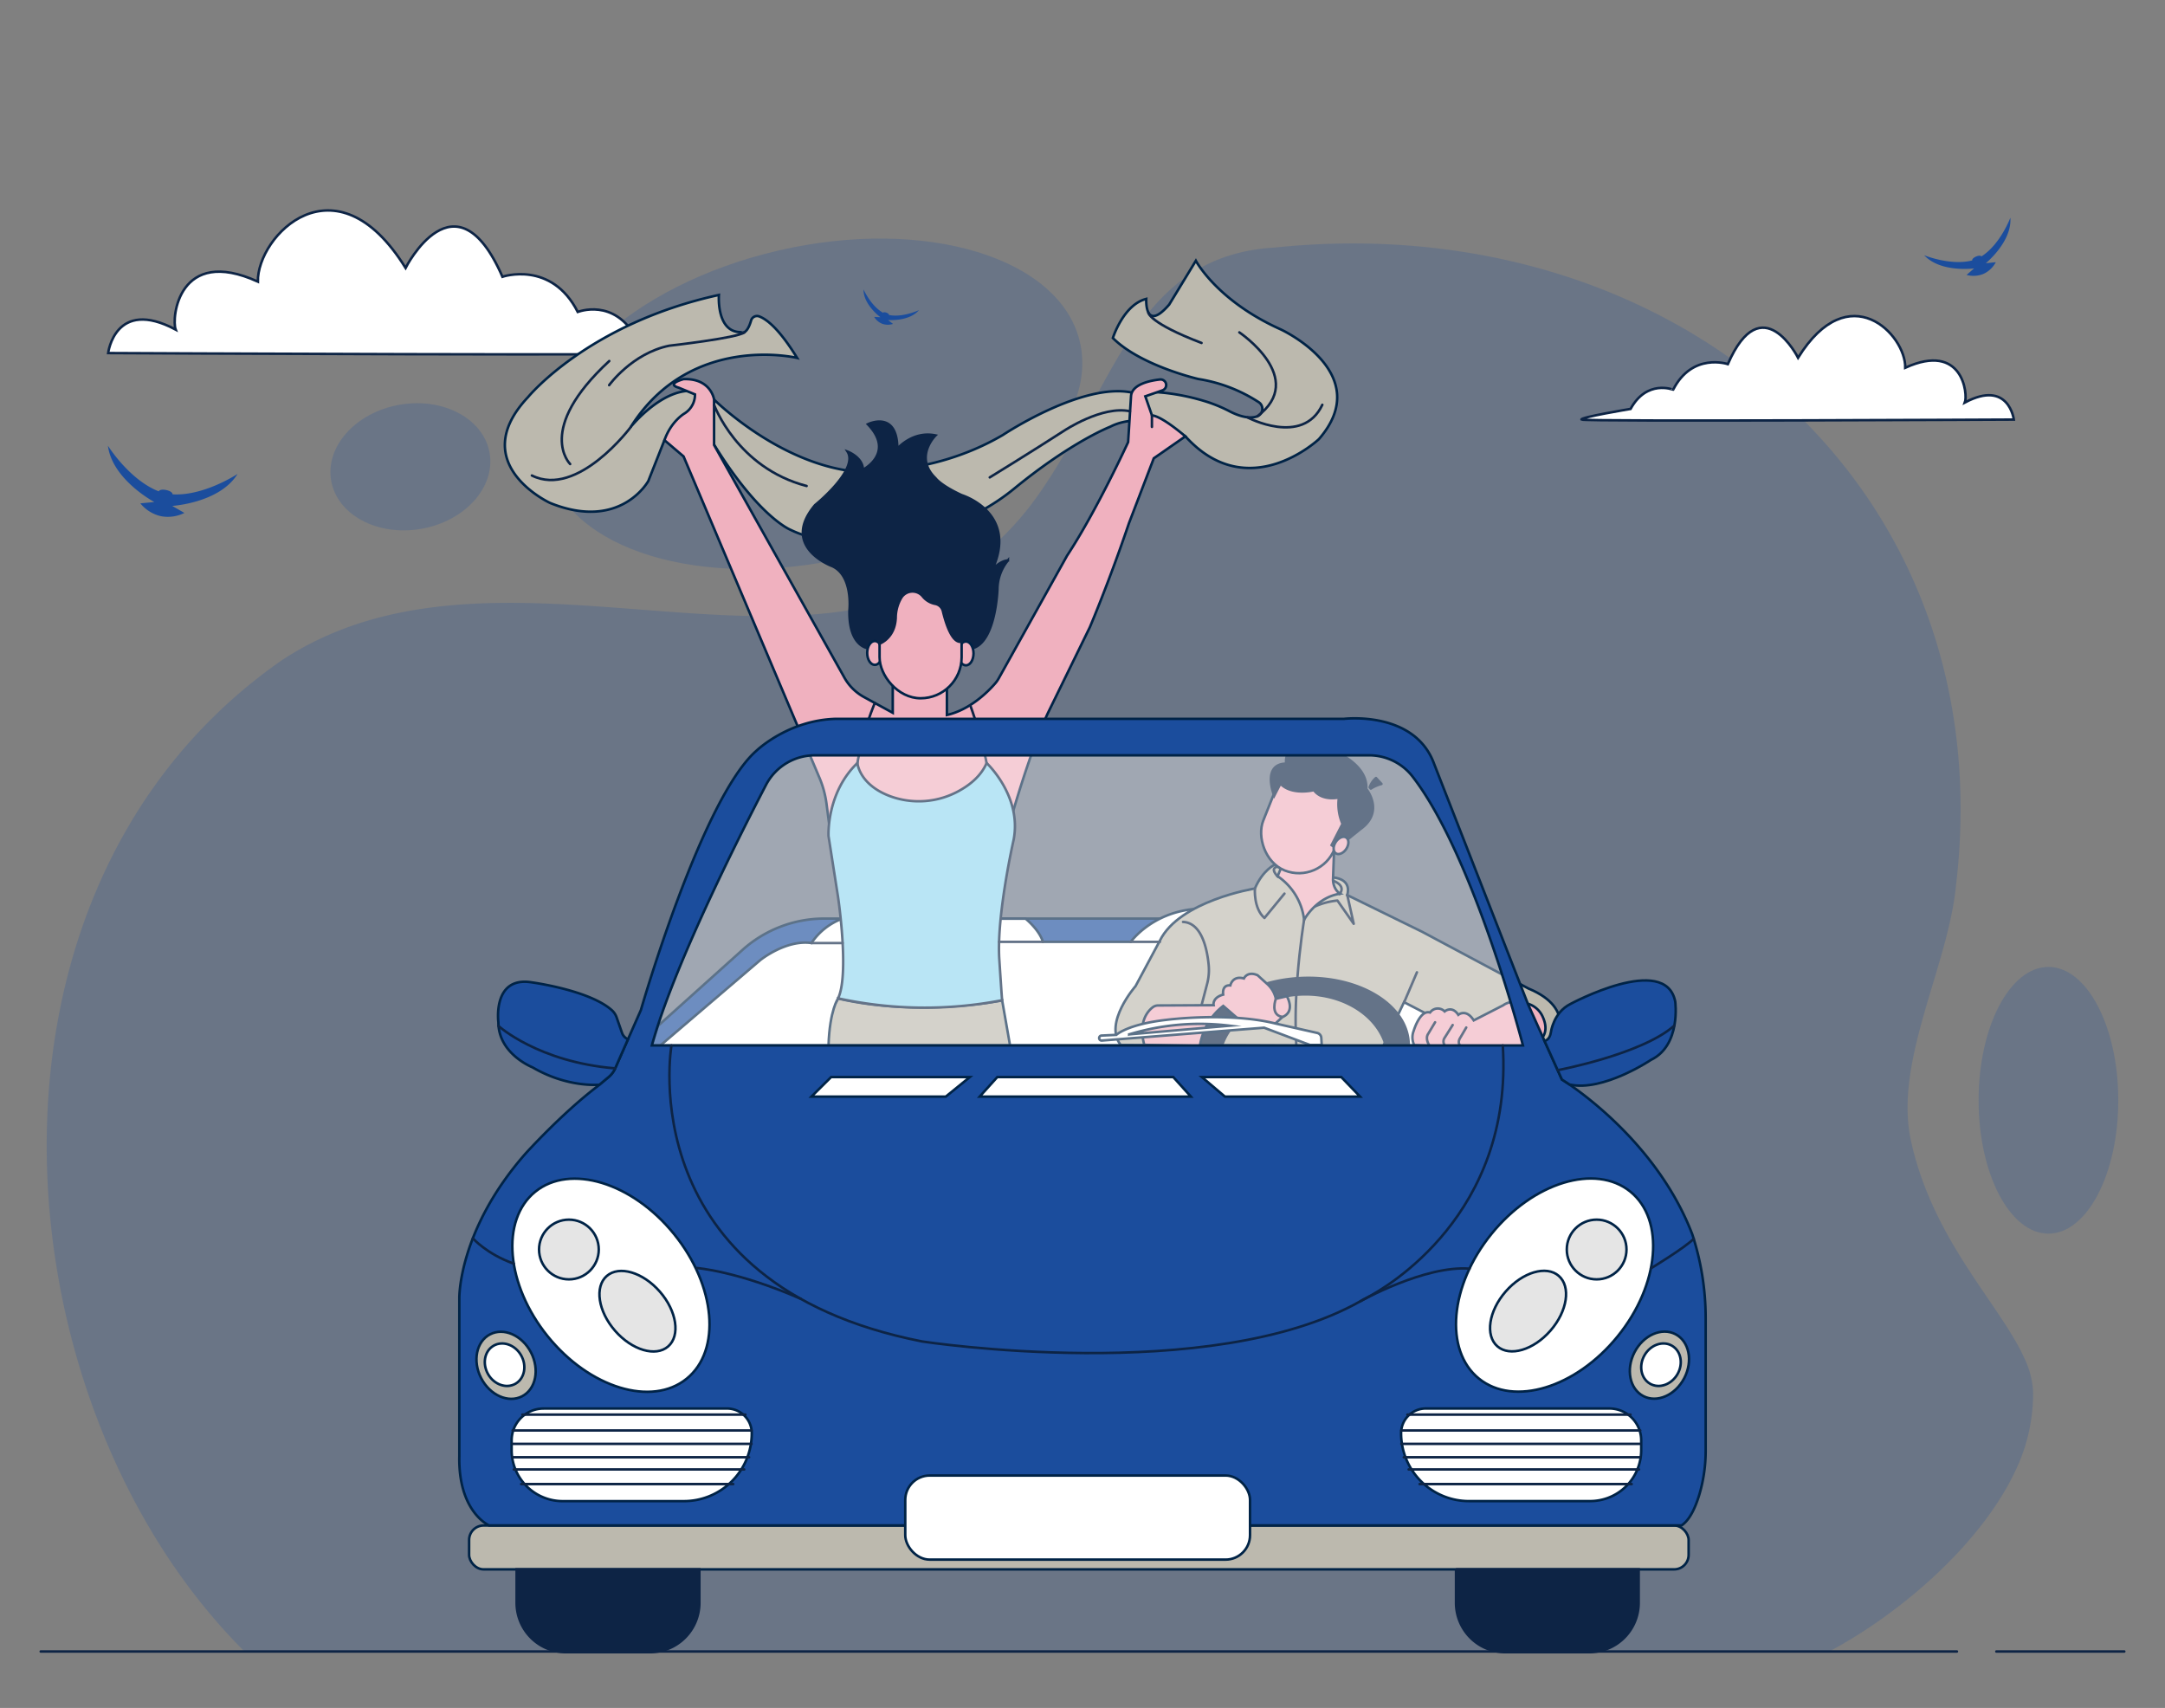 <?xml version="1.0" encoding="UTF-8"?>
<svg xmlns="http://www.w3.org/2000/svg" width="865.76" height="682.89" viewBox="0 0 865.76 682.89">
  <rect x="0" y="0" width="865.76" height="682.89" fill="#808080" stroke="none"/>
  <ellipse cx="819.15" cy="439.93" rx="27.93" ry="53.32" fill="#1b4d9d" opacity="0.21"></ellipse>
  <ellipse cx="325.45" cy="161.44" rx="109.23" ry="62.9" transform="translate(-28.04 77.61) rotate(-13.04)" fill="#1b4d9d" opacity="0.21"></ellipse>
  <ellipse cx="164.1" cy="186.66" rx="32.16" ry="25.18" transform="translate(-29.75 31.11) rotate(-9.94)" fill="#1b4d9d" opacity="0.21"></ellipse>
  <path d="M813,556.6a70.81,70.81,0,0,1-6.15,29.5c-13.36,30.19-46.11,58.49-74.72,73.87l-634.34.35c-20.79-20.69-38-46.11-51-74.22a302.59,302.59,0,0,1-16-43,310,310,0,0,1-11.29-62.87C13.41,398.15,40.76,314.06,112.68,264,207.9,201.38,345,298.22,415.56,197.35c30.19-43.17,38.78-95.19,94.29-98.38,160.27-16.59,291.62,95.49,272.28,255.48-2.89,29.22-21.13,63.37-19.16,93a58,58,0,0,0,1.18,8.53c8.74,40.24,36.05,65.94,45.57,87.49A34.59,34.59,0,0,1,813,556.6Z" fill="#1b4d9d" opacity="0.21"></path>
  <path d="M254.55,135.3s28.22,4.69,27,5.87-238.3,0-238.3,0,2.74-22.3,27-9.39c-1.75-4.55,1.12-33.61,32.87-19.17-.31-18.28,31-50.76,59.07-5.47,0,0,19.95-39.52,38.73,3.52,0,0,19.56-6.66,30.12,14.08C231.07,124.73,245.55,118.87,254.55,135.3Z" fill="#fff" stroke="#0d2445" stroke-miterlimit="10"></path>
  <path d="M652.05,163.5s-20.47,3.4-19.62,4.26,172.88,0,172.88,0-2-16.18-19.58-6.82c1.27-3.29-.81-24.37-23.84-13.9.22-13.27-22.47-36.83-42.86-4,0,0-14.47-28.67-28.09,2.55,0,0-14.19-4.82-21.86,10.22C669.08,155.83,658.58,151.58,652.05,163.5Z" fill="#fff" stroke="#0d2445" stroke-miterlimit="10"></path>
  <path d="M605.72,410l-35.49-32.12a41,41,0,0,0-27.51-10.6H329.62a49,49,0,0,0-32.73,12.55l-33.77,30.35L260.67,418H609Z" fill="#1b4d9d" stroke="#002346" stroke-miterlimit="10"></path>
  <path d="M604.24,418,572,388.27c-11.69-13.16-28.11-11.53-28.11-11.53-5.21-11-20-13.32-20-13.32H478c-17.54,1.46-25.82,13.16-25.82,13.16H417.05c-1.46-4.88-6.92-9.26-6.92-9.26H336.78a25.59,25.59,0,0,0-12.29,9.74c-10.23-1.46-20.46,6.82-20.46,6.82L264.08,418Z" fill="#fff" stroke="#002346" stroke-miterlimit="10"></path>
  <path d="M509.81,345.72s-4.75,2-8,9.54c0,0-30.16,4.84-38,20.87l-9.72,18.16s-12.93,14.77-5.93,23.52l105,.43,8.29-17.54,9.85,5.08,32,13.6s9.85,5.08,18.55-2.92c0,0,9-13.06-10.62-21.21l-42.52-22.69-30-14.7s2.44-6.23-5.79-7.07l-14.24-5.51Z" fill="#bcb9ae" stroke="#002346" stroke-miterlimit="10"></path>
  <path d="M501.82,355.26s-.61,7.95,3.82,11.78l8-9.75" fill="none" stroke="#0d2445" stroke-linecap="round" stroke-linejoin="round"></path>
  <path d="M511.11,350.61s-3.71-3.46-.2-4.09l1.56.91Z" fill="none" stroke="#0d2445" stroke-linecap="round" stroke-linejoin="round"></path>
  <path d="M532.9,352.08s5.64,1.74,2.79,5.42A7.53,7.53,0,0,1,532.9,352.08Z" fill="none" stroke="#0d2445" stroke-linecap="round" stroke-linejoin="round"></path>
  <path d="M525.82,362.43a29.25,29.25,0,0,1,9-2.36l6.51,9.28-2.57-11.49" fill="none" stroke="#0d2445" stroke-linecap="round" stroke-linejoin="round"></path>
  <path d="M512.27,347.09l-1.38,3.23a24.47,24.47,0,0,1,10.61,17.46s4.7-8.95,14.38-10.45c0,0-2.63-1.41-2.83-5.51l.44-12Z" fill="#f0b1bf" stroke="#002346" stroke-miterlimit="10"></path>
  <rect x="507" y="303.28" width="30.69" height="46.39" rx="15.35" transform="translate(157.88 -170.11) rotate(21.72)" fill="#f0b1bf" stroke="#002346" stroke-miterlimit="10"></rect>
  <path d="M521.5,367.78s-1.71,10.25-2.7,23.39" fill="none" stroke="#0d2445" stroke-linecap="round" stroke-linejoin="round"></path>
  <path d="M509.55,318.15s-5.11-12.66,4.79-12.83c0,0-2.05-12.64,18.18-5.47,0,0,14.58,5.49,13.81,15.57,0,0,7.56,9.14-2.47,16.19l-9.53,7.69-1.84-1.4,4.36-8.5a19.89,19.89,0,0,1-1.43-10.55s-6.6,1.61-10-2.94c0,0-8.82,2.25-13.39-2.59Z" fill="#0d2445" stroke="#0d2445" stroke-miterlimit="10"></path>
  <path d="M547.75,314.8l.43.49a15.18,15.18,0,0,1,4.24-1.85l-2.18-2.36A8.52,8.52,0,0,0,547.75,314.8Z" fill="#0d2445" stroke="#0d2445" stroke-linecap="round" stroke-linejoin="round"></path>
  <path d="M285.55,159.76s23.58,23.57,52.8,28.3c0,0,31.72,4,62.7-14.15,0,0,31.68-21.11,51.55-16.95,0,0,12.57-1.86,30.27,3.78a58.42,58.42,0,0,1,8.87,3.73c2.8,1.45,7.43,3.3,11,2a3.19,3.19,0,0,0,.6-5.67,61.7,61.7,0,0,0-24.13-9.26s-23.13-5.33-34.19-16.39c0,0,4.2-13.35,13.35-15.64,0,0-.76,13.73,9.16,2.29l10.68-17.55s8.39,16,33.95,27.46c0,0,38.14,17.55,15.25,43.87,0,0-28.22,26.7-53.4-1.14,0,0-16-11-30.11-3.79,0,0-15.51,6-38.28,24.67a84.72,84.72,0,0,1-31.46,16.24c-17.08,4.64-41.13,8.51-58.07.26,0,0-12.59-5-30.52-34,0,0-11.06-9.16-19.84-1.91l-6.48,16.41s-11.06,20.21-39.29,8.77c0,0-33.95-15.64-8.78-42.34,0,0,24-29.38,76.3-40.82,0,0-1.15,14.88,8.77,14.88,0,0,2.26,1.61,4.11-4.67a2.46,2.46,0,0,1,3.15-1.66c2.8,1,7.82,4.56,15.25,16.63,0,0-42.51-10.25-66.46,27.49C252.28,170.69,270.67,147.71,285.55,159.76Z" fill="#bcb9ae" stroke="#002346" stroke-miterlimit="10"></path>
  <path d="M357,274.79V285l-11.51-6.3A19.92,19.92,0,0,1,337.7,271l-52.15-93.08V159.76s-1.15-8.55-12.21-8.17c0,0-7.25,1.91-1.9,3.43l6.48,2.67a8.86,8.86,0,0,1-4.2,7.63s-5.34,3.05-8,10.68l7.63,6.49,54.37,128.56a40.14,40.14,0,0,1,2.79,10.28l1.31,10.05,73-5.85s7-24.79,14.22-40.43l16.78-34.33s7.63-17.93,15.64-41.58l9.92-25.94L474,174.48s-9.15-8-13.35-8.4L458,158.46l6.84-2.38a2.25,2.25,0,0,0,1.44-2.66h0a2.24,2.24,0,0,0-2.41-1.69c-3.68.4-11.3,1.81-11.59,6.73l-1.15,18.31s-12.59,27.46-24.41,45.39l-27.3,49a12,12,0,0,1-1.48,2.12c-2.5,2.89-9.78,10.46-19.28,12.6V272.51Z" fill="#f0b1bf" stroke="#002346" stroke-miterlimit="10"></path>
  <line x1="460.64" y1="166.08" x2="460.64" y2="170.69" fill="none" stroke="#0d2445" stroke-linecap="round" stroke-linejoin="round"></line>
  <path d="M252.28,170.69S231,199.27,212.69,190.12" fill="none" stroke="#0d2445" stroke-linecap="round" stroke-linejoin="round"></path>
  <path d="M228,185.54s-14.12-13.73,15.64-41.2" fill="none" stroke="#0d2445" stroke-linecap="round" stroke-linejoin="round"></path>
  <path d="M243.59,154s9.15-12.72,24-15.77c0,0,27.08-3.05,30.14-5.34" fill="none" stroke="#0d2445" stroke-linecap="round" stroke-linejoin="round"></path>
  <path d="M285.55,161.86s9.15,25.2,37,32.45" fill="none" stroke="#0d2445" stroke-linecap="round" stroke-linejoin="round"></path>
  <path d="M459.2,125s.3,4.11,21.28,12.12" fill="none" stroke="#0d2445" stroke-linecap="round" stroke-linejoin="round"></path>
  <path d="M495.6,132.9s27.46,18.41,7.12,33.61" fill="none" stroke="#0d2445" stroke-linecap="round" stroke-linejoin="round"></path>
  <path d="M498.78,166.85s22.14,11.77,30-5" fill="none" stroke="#0d2445" stroke-linecap="round" stroke-linejoin="round"></path>
  <path d="M395.79,190.88s16.79-10.3,29.76-18.69c0,0,15.27-10.16,26.32-7.75" fill="none" stroke="#0d2445" stroke-linecap="round" stroke-linejoin="round"></path>
  <path d="M349.83,281.07A116.76,116.76,0,0,0,342.39,308" fill="none" stroke="#0d2445" stroke-linecap="round" stroke-linejoin="round"></path>
  <path d="M388,282s5.36,14.5,7,25.95" fill="none" stroke="#0d2445" stroke-linecap="round" stroke-linejoin="round"></path>
  <path d="M563.32,417c-.74-15.45-20.08-27.07-43.18-25.95s-41.22,14.55-40.47,30c.39,8,5.76,15,14.06,19.67a23.15,23.15,0,0,1-6.23-14.49c-.72-14.89,13.81-27.7,32.46-28.6S554.3,408.09,555,423a23.55,23.55,0,0,1-5.82,16.33C558.22,433.73,563.75,425.7,563.32,417Z" fill="#0d2445" stroke="#0d2445" stroke-miterlimit="10"></path>
  <path d="M480.49,401.89l2.23-8.51a21.61,21.61,0,0,0,.62-7.51c-.59-6.17-2.7-16.9-10.25-17.25" fill="none" stroke="#0d2445" stroke-linecap="round" stroke-linejoin="round"></path>
  <path d="M565.55,417.91a7.05,7.05,0,0,1-.26-5.67s2.51-8.62,6.57-7.4a3.79,3.79,0,0,1,5.83-.44s2.94-2.51,5.47,1.36c0,0,3.09-2.64,6.17,2.22l11.83-6.06s3.06-2.72,9.9-.58a9.44,9.44,0,0,1,5.76,5c1.16,2.47,2,5.83-.1,8.64a7.27,7.27,0,0,1-4.52,2.74l-8.86,1.71Z" fill="#f0b1bf" stroke="#002346" stroke-miterlimit="10"></path>
  <path d="M584.26,418.39s-1.92-1.15-.18-3.69l2.26-3.87" fill="none" stroke="#0d2445" stroke-linecap="round" stroke-linejoin="round"></path>
  <path d="M577.82,418.06a2.58,2.58,0,0,1-.15-3.08l3.24-5.15" fill="none" stroke="#0d2445" stroke-linecap="round" stroke-linejoin="round"></path>
  <path d="M571.42,417.73s-1.67-2.57-.22-4.52l2.68-4.48" fill="none" stroke="#0d2445" stroke-linecap="round" stroke-linejoin="round"></path>
  <path d="M457.59,417.76c-2.49-9.1,1.33-13.45,3.36-15a3.56,3.56,0,0,1,2.17-.74l22.19-.11s-.65-3,3.83-4.23c0,0-.7-4,2.86-3.68,0,0,.81-4.08,5.42-2.78,0,0,1.36-3.1,5.49-1.28l3.91,3.55a11.11,11.11,0,0,1,3.27,5.37l.12.47,4.38-1s3.67,6.05-1.78,8.33l-2.9,2.67-14.42-1.65-6.33-5.48a23.62,23.62,0,0,0-3.41,3.19,25.72,25.72,0,0,0-5.93,12.81Z" fill="#f0b1bf" stroke="#002346" stroke-miterlimit="10"></path>
  <path d="M510.21,399.29s-2.49,6.54,2.6,7.3" fill="none" stroke="#0d2445" stroke-linecap="round" stroke-linejoin="round"></path>
  <line x1="561.52" y1="400.7" x2="566.62" y2="388.76" fill="none" stroke="#0d2445" stroke-linecap="round" stroke-linejoin="round"></line>
  <path d="M518.38,397.77a186.83,186.83,0,0,0,0,20.22" fill="none" stroke="#0d2445" stroke-linecap="round" stroke-linejoin="round"></path>
  <path d="M528.37,415a2.12,2.12,0,0,0-1.64-2l-16.82-3.8c-18.91-4.64-43.51-1.43-43.51-1.43-15.57,1.77-20,6-20,6l-5.92.28a1,1,0,1,0,.12,2l64.9-5.14,18.35,6.91,4.69,0Zm-76.84-1.42a97.06,97.06,0,0,1,40.24-3.47Z" fill="#fff" stroke="#002346" stroke-miterlimit="10"></path>
  <path d="M347,259.15s-7.69-.75-7.31-15.25c0,0,1.52-13.73-6.87-17.54,0,0-21-7.63-6.87-24.42,0,0,17.55-14.11,13-21.36,0,0,6.11,2.29,6.11,7.25,0,0,13.11-6.64,2-18.2,0,0,11.76-5.83,11.76,9.81,0,0,6.1-7.25,15.26-5.34,0,0-8.78,8.61,0,17.08,0,0,1.91,2.83,10.49,6.8,0,0,23.08,7,12,30.28,0,0,2.67-3.81,6.49-4.19a18.22,18.22,0,0,0-4.2,11.44s-.63,20.95-9.85,23.64Z" fill="#0d2445" stroke="#0d2445" stroke-miterlimit="10"></path>
  <ellipse cx="349.83" cy="261.07" rx="3.05" ry="4.77" fill="#f0b1bf" stroke="#002346" stroke-miterlimit="10"></ellipse>
  <ellipse cx="386.25" cy="261.26" rx="3.05" ry="4.77" fill="#f0b1bf" stroke="#002346" stroke-miterlimit="10"></ellipse>
  <rect x="351.73" y="230.36" width="32.81" height="48.83" rx="16.4" fill="#f0b1bf" stroke="#002346" stroke-miterlimit="10"></rect>
  <path d="M351.73,257.35s6.23-2.18,6.46-10.5a15.82,15.82,0,0,1,1.93-7.35c.1-.18.2-.36.31-.54a5.29,5.29,0,0,1,8.57-.52,8.42,8.42,0,0,0,5,3,3.9,3.9,0,0,1,3.08,3c1.11,4.62,3.67,13,7.49,12.11l4.77-12.74-4.77-14.92-9.87-6.69-28.56,4.75-1.46,14.59Z" fill="#0d2445" stroke="#0d2445" stroke-miterlimit="10"></path>
  <path d="M335.14,399.24s-3.35,4.53-3.83,18.75H403.9l-3.15-18S367.85,406.78,335.14,399.24Z" fill="#bcb9ae" stroke="#002346" stroke-miterlimit="10"></path>
  <path d="M400.75,399.92s0,1.14-1.14-16.4,5.72-47.69,5.72-47.69c3.43-17.54-10.79-30.75-10.79-30.75-2.1,4.92-6.28,8.44-10.61,10.89a33.21,33.21,0,0,1-28.52,2.17c-11.93-4.71-12.54-13.06-12.54-13.06-12.5,12-11.55,29.23-11.55,29.23l3.82,24.41s4.58,30.9,0,40.44a162.44,162.44,0,0,0,65.61.76Z" fill="#91d7f0" stroke="#0d2445" stroke-miterlimit="10"></path>
  <line x1="324.49" y1="377.06" x2="336.96" y2="377.06" fill="none" stroke="#0d2445" stroke-linecap="round" stroke-linejoin="round"></line>
  <line x1="417.05" y1="376.58" x2="399.51" y2="376.58" fill="none" stroke="#0d2445" stroke-linecap="round" stroke-linejoin="round"></line>
  <line x1="452.13" y1="376.58" x2="463.85" y2="376.58" fill="none" stroke="#0d2445" stroke-linecap="round" stroke-linejoin="round"></line>
  <ellipse cx="536.26" cy="338.02" rx="3.78" ry="2.52" transform="translate(-40.36 601.37) rotate(-56.77)" fill="#f0b1bf" stroke="#002346" stroke-miterlimit="10"></ellipse>
  <path d="M260.49,417.68c8.47-30.94,33.79-81.37,45.64-104.14a22,22,0,0,1,19.46-11.8H547.35a22,22,0,0,1,17.41,8.59c24.58,31.85,44,107.35,44,107.35Z" fill="#fff" opacity="0.36"></path>
  <rect x="187.59" y="609.94" width="487.67" height="17.54" rx="5.79" fill="#bcb9ae" stroke="#002346" stroke-miterlimit="10"></rect>
  <path d="M676.72,493.5c-15.1-39.46-52.13-61.87-52.13-61.87L611,401.42c-15.59-39.95-37.51-96-37.51-96-7.8-21.44-36.05-18-36.05-18H334.23c-19,.49-31.66,12.67-31.66,12.67-21.93,19-46.29,103.77-46.29,103.77l-5.15,11.65L246,427.16a9.64,9.64,0,0,1-2.61,3.46l-3.7,3.09-.82.68c-14.51,11.05-28.85,27-28.85,27C183.21,492,183.68,519,183.68,519l0,63.14c-.49,22.41,11.89,27.77,11.89,27.77H672.44c3.29-2.17,5.56-7.24,7.07-12.21a61.61,61.61,0,0,0,2.57-17.85V527.11A107.77,107.77,0,0,0,676.72,493.5ZM260.67,418c8.47-30.94,33.79-81.38,45.64-104.15A22,22,0,0,1,325.77,302H547.53a22,22,0,0,1,17.41,8.59C589.52,342.48,609,418,609,418Z" fill="#1b4d9d" stroke="#002346" stroke-miterlimit="10"></path>
  <path d="M624.59,431.63l3.09,2c13.32,3,32.48-9.83,32.48-9.83,12.18-5.84,9.74-23.38,9.74-23.38-3.9-19.49-41.9,1-41.9,1-6.82,3.41-7.79,11.21-7.79,11.21-.49,3.41-2.6,3.53-2.6,3.53Z" fill="#1b4d9d" stroke="#002346" stroke-miterlimit="10"></path>
  <path d="M622.9,427.89s33.69-6.32,46.68-17.85" fill="none" stroke="#0d2445" stroke-linecap="round" stroke-linejoin="round"></path>
  <ellipse cx="621.67" cy="513.85" rx="48.1" ry="32.49" transform="translate(-168.93 673.43) rotate(-50.99)" fill="#fff" stroke="#002346" stroke-miterlimit="10"></ellipse>
  <ellipse cx="611.06" cy="524.24" rx="18.68" ry="11.89" transform="translate(-185.63 640.48) rotate(-48.93)" fill="#e5e5e5" stroke="#002346" stroke-miterlimit="10"></ellipse>
  <circle cx="638.48" cy="499.59" r="11.94" fill="#e5e5e5" stroke="#002346" stroke-miterlimit="10"></circle>
  <ellipse cx="663.59" cy="545.87" rx="13.94" ry="11.21" transform="translate(-126.08 884.59) rotate(-62.66)" fill="#bcb9ae" stroke="#002346" stroke-miterlimit="10"></ellipse>
  <ellipse cx="664.21" cy="545.65" rx="8.77" ry="7.6" transform="translate(-140.44 848.05) rotate(-60)" fill="#fff" stroke="#002346" stroke-miterlimit="10"></ellipse>
  <ellipse cx="244.31" cy="513.85" rx="32.49" ry="48.1" transform="translate(-268.98 268.38) rotate(-39.01)" fill="#fff" stroke="#002346" stroke-miterlimit="10"></ellipse>
  <ellipse cx="254.92" cy="524.24" rx="11.89" ry="18.68" transform="translate(-281.69 296.51) rotate(-41.07)" fill="#e5e5e5" stroke="#002346" stroke-miterlimit="10"></ellipse>
  <circle cx="227.5" cy="499.59" r="11.94" fill="#e5e5e5" stroke="#002346" stroke-miterlimit="10"></circle>
  <ellipse cx="202.39" cy="545.87" rx="11.21" ry="13.94" transform="translate(-228.11 153.95) rotate(-27.34)" fill="#bcb9ae" stroke="#002346" stroke-miterlimit="10"></ellipse>
  <ellipse cx="201.77" cy="545.65" rx="7.6" ry="8.77" transform="translate(-245.79 173.99) rotate(-30)" fill="#fff" stroke="#002346" stroke-miterlimit="10"></ellipse>
  <path d="M268.51,418S251.9,513.47,368.82,536.37c0,0,115.33,17.71,175.24-16.12.86-.49,1.71-1,2.58-1.42,7.71-4,58.57-33.28,54.31-100.84" fill="none" stroke="#0d2445" stroke-linecap="round" stroke-linejoin="round"></path>
  <path d="M217.41,563.17h73.33a9.88,9.88,0,0,1,9.88,9.88v0a27.15,27.15,0,0,1-27.15,27.15H225a20.4,20.4,0,0,1-20.4-20.4v-3.86a12.76,12.76,0,0,1,12.76-12.76Z" fill="#fff" stroke="#002346" stroke-miterlimit="10"></path>
  <line x1="208.88" y1="565.61" x2="298.09" y2="565.61" fill="none" stroke="#0d2445" stroke-linecap="round" stroke-linejoin="round"></line>
  <line x1="204.99" y1="571.94" x2="300.53" y2="571.94" fill="none" stroke="#0d2445" stroke-linecap="round" stroke-linejoin="round"></line>
  <line x1="204.99" y1="577.3" x2="300.53" y2="577.3" fill="none" stroke="#0d2445" stroke-linecap="round" stroke-linejoin="round"></line>
  <line x1="204.99" y1="582.66" x2="299.55" y2="582.66" fill="none" stroke="#0d2445" stroke-linecap="round" stroke-linejoin="round"></line>
  <line x1="205.47" y1="587.53" x2="297.6" y2="587.53" fill="none" stroke="#0d2445" stroke-linecap="round" stroke-linejoin="round"></line>
  <line x1="208.4" y1="593.38" x2="293.22" y2="593.38" fill="none" stroke="#0d2445" stroke-linecap="round" stroke-linejoin="round"></line>
  <path d="M580.69,563.17h48.42a27.15,27.15,0,0,1,27.15,27.15v0a9.88,9.88,0,0,1-9.88,9.88H573a12.76,12.76,0,0,1-12.76-12.76v-3.86a20.4,20.4,0,0,1,20.4-20.4Z" transform="translate(1216.54 1163.36) rotate(180)" fill="#fff" stroke="#002346" stroke-miterlimit="10"></path>
  <line x1="652.02" y1="565.61" x2="562.81" y2="565.61" fill="none" stroke="#0d2445" stroke-linecap="round" stroke-linejoin="round"></line>
  <line x1="655.92" y1="571.94" x2="560.38" y2="571.94" fill="none" stroke="#0d2445" stroke-linecap="round" stroke-linejoin="round"></line>
  <line x1="655.92" y1="577.3" x2="560.38" y2="577.3" fill="none" stroke="#0d2445" stroke-linecap="round" stroke-linejoin="round"></line>
  <line x1="655.92" y1="582.66" x2="561.35" y2="582.66" fill="none" stroke="#0d2445" stroke-linecap="round" stroke-linejoin="round"></line>
  <line x1="655.43" y1="587.53" x2="563.3" y2="587.53" fill="none" stroke="#0d2445" stroke-linecap="round" stroke-linejoin="round"></line>
  <line x1="652.51" y1="593.38" x2="567.68" y2="593.38" fill="none" stroke="#0d2445" stroke-linecap="round" stroke-linejoin="round"></line>
  <path d="M189.09,495.11s5.52,6.3,16.38,10.14" fill="none" stroke="#0d2445" stroke-linecap="round" stroke-linejoin="round"></path>
  <path d="M278.68,507s16,1.17,41.61,12.33" fill="none" stroke="#0d2445" stroke-linecap="round" stroke-linejoin="round"></path>
  <path d="M544.06,520.25s25.68-14.4,43.61-13" fill="none" stroke="#0d2445" stroke-linecap="round" stroke-linejoin="round"></path>
  <path d="M660.17,507.13s13.36-8.08,17.15-11.83" fill="none" stroke="#0d2445" stroke-linecap="round" stroke-linejoin="round"></path>
  <polygon points="324.49 438.45 378.22 438.45 387.82 430.65 332.35 430.65 324.49 438.45" fill="#fff" stroke="#002346" stroke-miterlimit="10"></polygon>
  <polygon points="391.77 438.45 476.22 438.45 469.18 430.65 398.81 430.65 391.77 438.45" fill="#fff" stroke="#002346" stroke-miterlimit="10"></polygon>
  <polygon points="489.82 438.45 543.87 438.45 536.36 430.65 480.62 430.65 489.82 438.45" fill="#fff" stroke="#002346" stroke-miterlimit="10"></polygon>
  <path d="M251.13,415.51,246,427.16a9.64,9.64,0,0,1-2.61,3.46l-3.7,3.09c-.31,0-12.79,1.23-26.74-6.95,0,0-13.65-5.36-13.65-18,0,0-2.43-18,12.67-16.08,0,0,23.63,3.07,32.74,11.27a7,7,0,0,1,1.89,2.9l2.16,6.19A4.24,4.24,0,0,0,251.13,415.51Z" fill="#1b4d9d" stroke="#002346" stroke-miterlimit="10"></path>
  <path d="M199.35,410.22s15.86,14.41,46.63,16.94" fill="none" stroke="#0d2445" stroke-linecap="round" stroke-linejoin="round"></path>
  <path d="M582.21,627.47h73.08a0,0,0,0,1,0,0v13.38a19.75,19.75,0,0,1-19.75,19.75H602a19.75,19.75,0,0,1-19.75-19.75V627.47a0,0,0,0,1,0,0Z" fill="#0d2445" stroke="#0d2445" stroke-miterlimit="10"></path>
  <path d="M206.59,627.47h73.08a0,0,0,0,1,0,0v13.38a19.75,19.75,0,0,1-19.75,19.75H226.34a19.75,19.75,0,0,1-19.75-19.75V627.47a0,0,0,0,1,0,0Z" fill="#0d2445" stroke="#0d2445" stroke-miterlimit="10"></path>
  <rect x="362" y="589.96" width="137.87" height="33.62" rx="9.78" fill="#fff" stroke="#002346" stroke-miterlimit="10"></rect>
  <line x1="16.28" y1="660.32" x2="782.55" y2="660.32" fill="none" stroke="#0d2445" stroke-linecap="round" stroke-linejoin="round"></line>
  <line x1="798.32" y1="660.32" x2="849.48" y2="660.32" fill="none" stroke="#0d2445" stroke-linecap="round" stroke-linejoin="round"></line>
  <path d="M803.92,87.06s-4,10.68-11.59,15.47c-.58-.92-3.93.53-3.65,1.59-8.65,2.26-19.22-2.06-19.22-2.06,6.59,7.08,19.95,5.25,19.95,5.25l-3,2.62a10.65,10.65,0,0,0,6.34-.26h0a7.91,7.91,0,0,0,.84-.37h0a10.57,10.57,0,0,0,4.51-4.46l-4,.4S804.62,96.7,803.92,87.06ZM367.48,124s-6.5,3.07-12,1.94c.14-.67-2-1.48-2.35-.88-4.91-2.76-7.81-9.34-7.81-9.34-.11,6.09,6.75,11.11,6.75,11.11l-2.5-.12a6.61,6.61,0,0,0,3,2.65h0c.18.08.36.14.54.2h0a6.67,6.67,0,0,0,4-.05l-2-1.55S363.58,128.64,367.48,124ZM95,189.49S81.57,198.4,69,197.65c.1-1.54-4.94-2.64-5.5-1.19-11.79-4.56-20.34-18.25-20.34-18.25,1.71,13.56,18.55,22.51,18.55,22.51l-5.59.54a15,15,0,0,0,7.49,4.94h0c.42.11.84.2,1.27.28h0a14.92,14.92,0,0,0,8.86-1.39l-4.86-2.81S87.84,201.12,95,189.49Z" fill="#1b4d9d"></path>
</svg>
